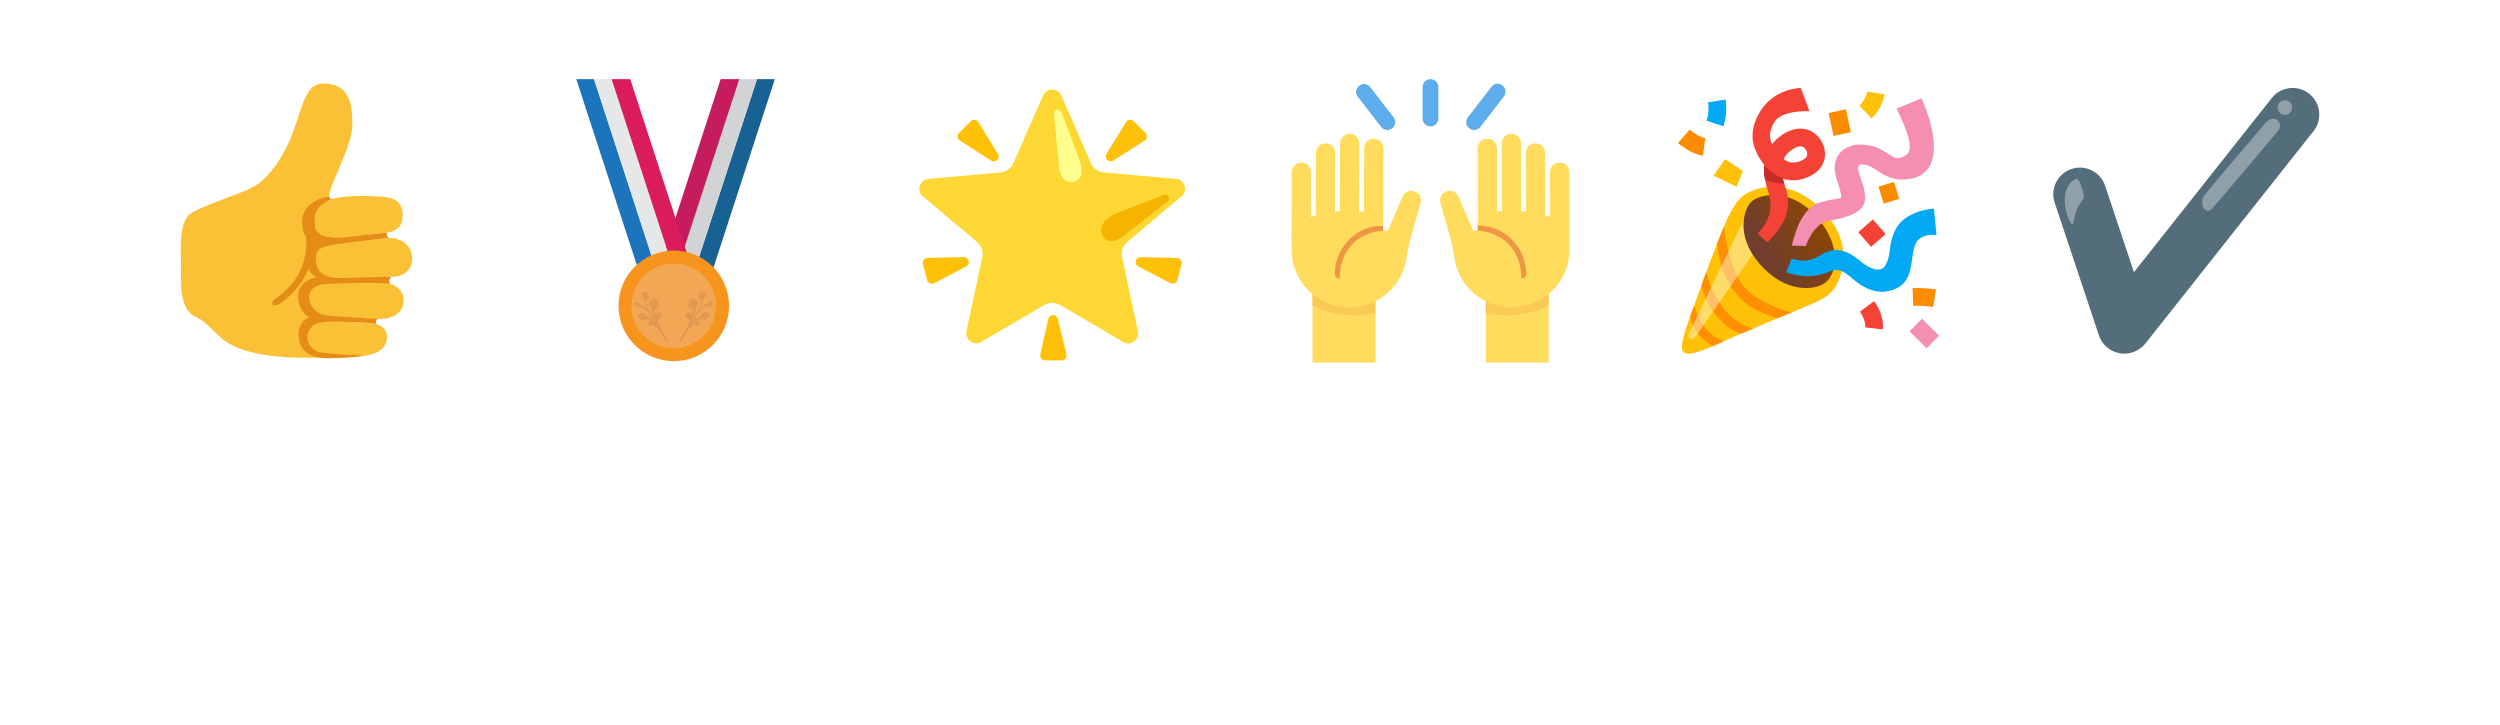 <svg width="569" height="165" viewBox="0 0 569 165" fill="none" xmlns="http://www.w3.org/2000/svg">
<g filter="url(#filter0_d_1860_28015)">
<rect x="18.031" y="0.804" width="533.354" height="94.627" rx="43.012" fill="white"/>
</g>
<g filter="url(#filter1_d_1860_28015)">
<path d="M285.449 130.55L243.948 95.683L325.888 94.455L285.449 130.55Z" fill="white"/>
</g>
<g clip-path="url(#clip0_1860_28015)">
<path d="M298.727 64.603H313.064V82.525H298.727V64.603ZM338.155 64.603H352.492V82.525H338.155V64.603Z" fill="#FFDC5D"/>
<path d="M352.492 69.478C352.492 69.478 347.116 73.063 338.155 71.27V62.31H352.492V69.478ZM298.727 69.478C298.727 69.478 304.103 73.063 313.064 71.27V62.31H298.727V69.478Z" fill="#F9CA55"/>
<path d="M300.438 51.351H314.775V65.689H300.438V51.351ZM336.322 50.455H350.66V64.793H336.322V50.455Z" fill="#EF9645"/>
<path d="M294.007 39.215C294.007 39.215 294.012 37.019 296.206 37.024C298.403 37.032 298.396 39.227 298.396 39.227L298.362 49.414C298.719 49.249 299.086 49.104 299.461 48.982L299.505 34.843C299.505 34.843 299.513 32.648 301.704 32.655C303.898 32.66 303.893 34.858 303.893 34.858L303.855 48.156C304.212 48.123 304.579 48.098 304.948 48.08L304.998 32.664C304.998 32.664 305.004 30.469 307.199 30.478C309.395 30.485 309.386 32.68 309.386 32.68L309.336 48.093C309.712 48.114 310.074 48.152 310.436 48.186L310.481 33.779C310.481 33.779 310.488 31.583 312.68 31.592C314.873 31.598 314.864 33.791 314.864 33.791L314.821 49.027L314.816 50.247V51.342C308.232 51.326 303.825 56.794 303.805 62.282C303.805 63.379 304.902 63.386 304.902 63.386C304.92 56.794 309.323 52.426 315.909 52.446L319.137 44.941C319.137 44.941 319.845 42.863 321.926 43.575C324.001 44.277 323.297 46.358 323.297 46.358L321.696 51.923C321.062 54.134 320.469 56.36 320.157 58.633C319.714 61.785 318.145 64.67 315.741 66.755C313.336 68.84 310.258 69.985 307.076 69.977C299.808 69.947 293.93 64.036 293.953 56.769C293.955 56.404 293.976 56.039 294.014 55.676L293.957 55.669L294.007 39.215ZM357.171 39.215C357.171 39.215 357.165 37.019 354.972 37.024C352.774 37.032 352.78 39.227 352.78 39.227L352.814 49.414C352.457 49.249 352.091 49.104 351.717 48.982L351.672 34.843C351.672 34.843 351.665 32.648 349.473 32.655C347.278 32.66 347.283 34.858 347.283 34.858L347.323 48.156C346.959 48.123 346.594 48.098 346.229 48.08L346.181 32.664C346.181 32.664 346.174 30.469 343.978 30.478C341.783 30.485 341.792 32.68 341.792 32.68L341.842 48.093C341.466 48.114 341.104 48.152 340.742 48.186L340.697 33.779C340.697 33.779 340.688 31.583 338.496 31.592C336.303 31.598 336.311 33.791 336.311 33.791L336.354 49.027L336.36 50.247V51.342C342.944 51.326 347.351 56.794 347.373 62.282C347.373 63.379 346.276 63.386 346.276 63.386C346.256 56.794 341.853 52.426 335.268 52.446L332.041 44.941C332.041 44.941 331.335 42.863 329.252 43.575C327.179 44.277 327.881 46.358 327.881 46.358L329.481 51.923C330.116 54.134 330.709 56.36 331.021 58.633C331.464 61.785 333.032 64.67 335.437 66.755C337.841 68.84 340.919 69.985 344.102 69.977C351.369 69.947 357.25 64.036 357.224 56.769C357.222 56.404 357.202 56.039 357.164 55.676L357.221 55.669L357.171 39.215Z" fill="#FFDC5D"/>
<path d="M335.508 29.584C335.173 29.583 334.845 29.489 334.562 29.312C334.278 29.134 334.049 28.881 333.902 28.581C333.754 28.28 333.694 27.944 333.728 27.611C333.761 27.278 333.888 26.961 334.092 26.697L339.431 19.788C339.573 19.596 339.752 19.435 339.957 19.314C340.162 19.192 340.389 19.113 340.625 19.08C340.861 19.048 341.102 19.062 341.332 19.124C341.562 19.185 341.778 19.292 341.966 19.438C342.155 19.584 342.312 19.765 342.43 19.973C342.547 20.18 342.622 20.409 342.65 20.646C342.678 20.882 342.658 21.122 342.593 21.351C342.527 21.58 342.416 21.794 342.266 21.98L336.927 28.888C336.76 29.105 336.545 29.281 336.299 29.402C336.053 29.523 335.782 29.585 335.508 29.584ZM315.758 29.584C315.484 29.584 315.213 29.521 314.967 29.4C314.721 29.279 314.506 29.104 314.339 28.887L309 21.98C308.725 21.602 308.608 21.132 308.674 20.67C308.74 20.207 308.984 19.789 309.354 19.504C309.724 19.218 310.19 19.088 310.654 19.141C311.118 19.194 311.543 19.426 311.839 19.788L317.177 26.697C317.381 26.962 317.507 27.279 317.54 27.612C317.573 27.945 317.513 28.281 317.365 28.581C317.217 28.882 316.989 29.135 316.705 29.312C316.421 29.489 316.093 29.583 315.758 29.584ZM325.577 28.763C325.102 28.763 324.646 28.574 324.31 28.238C323.974 27.902 323.785 27.446 323.785 26.971V19.802C323.785 19.327 323.974 18.871 324.31 18.535C324.646 18.199 325.102 18.01 325.577 18.01C326.053 18.01 326.509 18.199 326.845 18.535C327.181 18.871 327.37 19.327 327.37 19.802V26.971C327.37 27.446 327.181 27.902 326.845 28.238C326.509 28.574 326.053 28.763 325.577 28.763Z" fill="#5DADEC"/>
</g>
<g clip-path="url(#clip1_1860_28015)">
<path d="M172.317 17.97L156.117 67.71H160.17L176.37 17.97H172.317Z" fill="#186193"/>
<path d="M168.229 17.971L152.039 67.71H156.092L172.292 17.971H168.229Z" fill="#D1D3D4"/>
<path d="M164.034 17.971L147.844 67.71H152.08L168.27 17.971H164.034Z" fill="#C41C5C"/>
<path d="M131.148 17.972L147.349 67.712H151.401L135.201 17.972H131.148Z" fill="#1C75BC"/>
<path d="M135.172 17.972L151.372 67.712H155.425L139.224 17.972H135.172Z" fill="#E6E7E8"/>
<path d="M139.188 17.971L155.388 67.71H159.623L143.433 17.971H139.188Z" fill="#DA1C5C"/>
<path d="M165.933 69.611C165.933 76.561 160.3 82.192 153.353 82.192C146.406 82.192 140.773 76.56 140.773 69.611C140.773 62.666 146.405 57.032 153.353 57.032C160.3 57.032 165.933 62.666 165.933 69.611Z" fill="#F7941E"/>
<path d="M162.97 69.614C162.97 70.879 162.722 72.131 162.238 73.3C161.754 74.469 161.045 75.531 160.15 76.425C159.256 77.32 158.194 78.029 157.025 78.513C155.857 78.997 154.604 79.246 153.339 79.245C148.022 79.245 143.711 74.936 143.711 69.614C143.711 64.298 148.022 59.984 153.339 59.984C154.604 59.984 155.856 60.233 157.025 60.717C158.193 61.201 159.255 61.91 160.149 62.804C161.044 63.698 161.753 64.76 162.237 65.928C162.721 67.097 162.97 68.349 162.97 69.614Z" fill="#F2A755"/>
<path d="M146.849 72.56L146.508 71.812C147.327 71.808 148.383 72.666 149.256 73.547C147.718 70.157 148.449 69.284 148.495 69.237L149.018 69.911C149.006 69.923 147.939 71.194 151.94 77.469H151.938C152.059 77.666 152.072 77.867 151.964 77.916C151.856 77.969 151.664 77.85 151.539 77.652C151.525 77.632 151.513 77.61 151.504 77.587H151.498C150.963 76.748 150.457 75.89 149.983 75.015C149.356 74.268 147.809 72.556 146.849 72.56Z" fill="#E29850"/>
<path d="M147.146 72.138C147.146 72.138 146.971 71.481 146.423 71.253C145.874 71.022 145.186 71.558 145.047 71.916L145.121 72.027C145.121 72.027 145.272 71.984 145.797 72.619C146.32 73.253 146.967 72.649 146.967 72.649L147.21 72.575L147.427 72.474L147.146 72.138ZM148.41 70.261C148.41 70.261 147.697 69.636 147.791 68.942C147.881 68.253 149.04 67.957 149.588 68.078L149.682 68.223C149.682 68.223 149.518 68.34 149.959 69.29C150.402 70.24 149.186 70.445 149.186 70.445L148.922 70.631L148.636 70.769L148.41 70.261ZM148.3 74.012L148.104 73.558C148.655 73.529 149.326 74.028 149.871 74.546C148.988 72.487 149.518 71.92 149.549 71.89L149.873 72.291C149.863 72.301 149.091 73.127 151.499 76.896H151.495C151.573 77.014 151.571 77.137 151.495 77.174C151.42 77.21 151.297 77.141 151.222 77.022C151.213 77.01 151.205 76.999 151.201 76.985H151.197C150.876 76.481 150.574 75.964 150.294 75.436C149.908 74.993 148.946 73.98 148.3 74.012Z" fill="#E29850"/>
<path d="M148.581 73.73C148.581 73.73 148.493 73.331 148.136 73.205C147.779 73.08 147.293 73.436 147.186 73.665L147.228 73.733C147.228 73.733 147.334 73.698 147.655 74.076C147.979 74.454 148.438 74.055 148.438 74.055L148.606 74.003L148.756 73.93L148.581 73.73ZM149.519 72.531C149.519 72.531 149.067 72.165 149.159 71.734C149.248 71.299 150.04 71.077 150.402 71.133L150.46 71.217C150.46 71.217 150.344 71.299 150.599 71.874C150.854 72.45 150.032 72.618 150.032 72.618L149.845 72.743L149.648 72.839L149.519 72.531ZM145.577 69.728L145.305 69.156C145.888 69.18 146.673 69.853 147.321 70.543C146.1 67.947 146.585 67.313 146.616 67.279L147.014 67.802C147.008 67.811 146.296 68.735 149.381 73.574H149.379C149.475 73.726 149.49 73.877 149.417 73.915C149.338 73.95 149.2 73.855 149.102 73.701C149.092 73.685 149.083 73.668 149.077 73.65L149.073 73.653C148.661 73.004 148.269 72.344 147.899 71.671C147.423 71.086 146.259 69.755 145.575 69.728" fill="#E29850"/>
<path d="M145.77 69.424C145.77 69.424 145.62 68.925 145.223 68.737C144.824 68.545 144.356 68.928 144.273 69.194L144.328 69.28C144.328 69.28 144.436 69.252 144.831 69.747C145.227 70.238 145.662 69.805 145.662 69.805L145.833 69.755L145.984 69.682L145.77 69.424ZM146.596 68.046C146.596 68.046 146.066 67.555 146.105 67.04C146.14 66.521 146.955 66.333 147.346 66.438L147.419 66.552C147.419 66.552 147.309 66.634 147.66 67.363C148.01 68.089 147.155 68.208 147.155 68.208L146.974 68.339L146.779 68.435L146.596 68.046ZM159.802 72.453L160.143 71.704C159.323 71.7 158.268 72.56 157.394 73.441C158.932 70.049 158.201 69.176 158.156 69.131L157.633 69.804C157.643 69.816 158.71 71.088 154.71 77.363H154.712C154.591 77.558 154.579 77.76 154.687 77.808C154.795 77.864 154.988 77.744 155.113 77.546C155.127 77.526 155.138 77.503 155.148 77.48H155.154C155.69 76.641 156.195 75.783 156.667 74.907C157.295 74.159 158.84 72.448 159.802 72.453Z" fill="#E29850"/>
<path d="M159.5 72.02C159.5 72.02 159.674 71.367 160.223 71.135C160.773 70.906 161.46 71.444 161.599 71.802L161.524 71.911C161.524 71.911 161.374 71.867 160.849 72.501C160.326 73.138 159.678 72.533 159.678 72.533L159.435 72.461L159.219 72.356L159.5 72.02ZM158.242 70.149C158.242 70.149 158.954 69.523 158.86 68.832C158.769 68.14 157.611 67.847 157.062 67.965L156.969 68.11C156.969 68.11 157.133 68.23 156.691 69.18C156.249 70.126 157.465 70.335 157.465 70.335L157.73 70.521L158.015 70.659L158.242 70.149ZM158.347 73.906L158.542 73.452C157.992 73.425 157.32 73.922 156.776 74.442C157.659 72.382 157.129 71.816 157.095 71.784L156.774 72.186C156.784 72.194 157.555 73.019 155.148 76.792L155.152 76.79C155.073 76.907 155.075 77.033 155.152 77.067C155.226 77.102 155.35 77.037 155.425 76.917C155.433 76.903 155.441 76.892 155.445 76.88H155.449C155.771 76.376 156.072 75.859 156.353 75.33C156.74 74.888 157.701 73.873 158.347 73.906Z" fill="#E29850"/>
<path d="M158.061 73.627C158.061 73.627 158.15 73.226 158.506 73.101C158.864 72.978 159.35 73.333 159.456 73.562L159.413 73.629C159.413 73.629 159.308 73.596 158.987 73.974C158.662 74.351 158.204 73.953 158.204 73.953L158.035 73.899L157.885 73.828L158.061 73.627ZM157.132 72.42C157.132 72.42 157.583 72.052 157.492 71.622C157.401 71.186 156.611 70.966 156.247 71.022L156.189 71.107C156.189 71.107 156.305 71.186 156.048 71.762C155.796 72.337 156.618 72.505 156.618 72.505L156.804 72.631L157.002 72.729L157.132 72.42ZM161.071 69.615L161.344 69.044C160.758 69.065 159.974 69.741 159.327 70.43C160.549 67.832 160.061 67.198 160.032 67.167L159.634 67.688C159.64 67.698 160.353 68.622 157.267 73.462L157.269 73.46C157.173 73.614 157.158 73.765 157.232 73.8C157.308 73.836 157.449 73.741 157.546 73.589C157.554 73.573 157.566 73.555 157.571 73.537C157.571 73.537 157.575 73.537 157.575 73.539C158.045 72.798 158.431 72.142 158.75 71.556C159.226 70.973 160.388 69.64 161.073 69.615" fill="#E29850"/>
<path d="M160.911 69.306C160.911 69.306 161.061 68.805 161.458 68.617C161.858 68.427 162.326 68.808 162.408 69.075L162.353 69.161C162.353 69.161 162.246 69.134 161.85 69.627C161.454 70.121 161.02 69.686 161.02 69.686L160.848 69.637L160.697 69.565L160.911 69.306ZM160.084 67.926C160.084 67.926 160.615 67.435 160.575 66.92C160.54 66.401 159.726 66.214 159.334 66.317L159.263 66.43C159.263 66.43 159.372 66.515 159.022 67.241C158.671 67.969 159.527 68.087 159.527 68.087L159.707 68.221L159.903 68.314L160.084 67.926Z" fill="#E29850"/>
</g>
<path d="M483.468 80.494C483.115 80.484 482.758 80.454 482.41 80.393C481.339 80.202 480.339 79.727 479.514 79.018C478.69 78.309 478.071 77.391 477.722 76.361L467.641 46.118C466.583 42.942 468.296 39.514 471.472 38.456C474.647 37.398 478.075 39.111 479.133 42.287L485.686 61.945L517.038 22.326C519.11 19.695 522.925 19.247 525.557 21.318C528.188 23.39 528.636 27.206 526.565 29.837L488.257 78.226C487.675 78.933 486.944 79.503 486.116 79.895C485.288 80.287 484.384 80.491 483.468 80.494Z" fill="#546D7A"/>
<path opacity="0.35" d="M503.232 47.705C503.983 47.079 518.338 29.952 518.338 29.952C518.338 29.952 519.538 28.677 518.519 27.558C517.562 26.534 516.312 27.205 515.712 27.87C515.112 28.535 502.158 43.808 501.624 44.564C501.367 44.982 501.227 45.461 501.219 45.952C501.211 46.442 501.335 46.926 501.578 47.352C502.052 48.118 502.712 48.158 503.232 47.705Z" fill="white"/>
<path opacity="0.35" d="M520.031 26.138C520.949 26.138 521.694 25.393 521.694 24.475C521.694 23.556 520.949 22.811 520.031 22.811C519.112 22.811 518.367 23.556 518.367 24.475C518.367 25.393 519.112 26.138 520.031 26.138Z" fill="white"/>
<path opacity="0.35" d="M471.713 51.022C472.05 51.017 471.98 49.127 472.862 47.318C473.482 46.037 474.283 45.392 474.278 44.676C474.273 43.961 473.31 40.472 472.59 40.704C471.587 41.022 470.306 42.312 470.019 44.324C469.57 47.489 471.093 51.032 471.713 51.022Z" fill="white"/>
<path d="M383.139 80.142C384.284 81.382 388.997 79.22 392.716 77.486C395.504 76.191 406.659 71.614 412.203 69.24C413.7 68.6 415.878 67.763 417.445 65.701C418.836 63.867 422.526 56.074 415.096 48.18C407.556 40.166 399.788 42.379 396.885 44.435C395.176 45.645 393.785 48.372 393.16 49.758C390.519 55.615 386.754 66.346 385.221 70.565C384.097 73.675 382.005 78.912 383.139 80.142Z" fill="#FFC107"/>
<path d="M392.391 51.522C392.462 52.398 392.638 53.825 393.243 56.572C393.656 58.457 394.332 60.433 394.881 61.739C396.529 65.665 398.843 67.248 401.187 68.518C405.169 70.675 407.876 71.079 407.876 71.079L404.63 72.404C404.63 72.404 402.664 71.996 399.982 70.675C397.427 69.415 394.765 67.283 392.82 63.11C391.978 61.3 391.489 59.546 391.207 58.155C390.859 56.431 390.803 55.453 390.803 55.453L392.391 51.522ZM388.404 61.744C388.404 61.744 388.807 65.015 391.509 69.143C394.675 73.972 399.095 74.763 399.095 74.763L396.156 75.973C396.156 75.973 392.875 74.97 389.755 70.711C387.809 68.054 387.265 64.879 387.265 64.879L388.404 61.744ZM385.607 69.496C385.607 69.496 386.343 72.319 387.956 74.426C389.876 76.941 392.321 77.672 392.321 77.672L390.067 78.67C390.067 78.67 388.359 78.312 386.489 75.943C385.067 74.143 384.664 72.077 384.664 72.077L385.607 69.496Z" fill="#FF8F00"/>
<path opacity="0.44" d="M384.364 76.663C384.263 76.436 384.263 76.179 384.369 75.957L397.207 49.333L399.319 57.272L385.811 76.784C385.448 77.328 384.631 77.257 384.364 76.663Z" fill="#FFFDE7"/>
<path d="M400.39 59.941C406.388 66.958 413.218 66.081 415.491 64.306C417.769 62.527 419.569 56.413 413.596 49.512C407.335 42.284 400.248 44.346 398.61 45.908C396.972 47.471 394.885 53.505 400.39 59.941Z" fill="url(#paint0_linear_1860_28015)"/>
<path d="M420.921 62.83C418.734 60.995 417.569 61.323 416.007 61.973C413.991 62.81 410.82 63.43 406.516 61.973L407.811 58.853C410.367 59.715 412.216 59.297 413.814 58.354C415.871 57.145 418.683 55.486 423.059 59.161C424.883 60.693 426.753 61.711 428.124 61.247C429.122 60.915 429.652 59.428 429.919 58.243C429.944 58.137 429.984 57.835 430.015 57.568C430.256 55.718 430.66 51.726 433.634 49.684C436.814 47.502 440.156 47.502 440.156 47.502L440.761 53.51C439.224 53.283 438.155 53.596 437.253 54.095C433.855 55.985 436.814 63.243 431.527 65.683C426.441 68.047 422.282 63.969 420.921 62.83Z" fill="#03A9F4"/>
<path d="M402.261 55.168L400.074 53.207C404.091 48.721 403.032 45.425 402.261 43.025C402.105 42.541 401.959 42.083 401.863 41.644C401.52 40.092 401.45 38.741 401.555 37.561C400.013 35.641 399.333 33.63 399.287 33.494C398.35 30.656 399.055 27.889 400.673 25.293C403.945 20.025 409.867 20.025 409.867 20.025L411.843 25.313C410.341 25.252 405.416 25.328 403.904 27.712C401.994 30.716 403.249 32.571 403.34 32.783C403.708 32.304 404.081 31.921 404.413 31.624C406.828 29.481 408.925 29.174 410.26 29.295C411.762 29.431 413.123 30.187 414.096 31.427C415.16 32.788 415.598 34.557 415.261 36.165C414.933 37.733 413.89 39.058 412.322 39.9C409.585 41.372 407.307 41.17 405.779 40.661C405.789 40.697 405.795 40.737 405.805 40.772C405.86 41.024 405.971 41.377 406.102 41.785C406.994 44.547 408.652 48.933 402.261 55.168ZM405.966 36.251C406.258 36.462 406.566 36.639 406.883 36.765C407.942 37.188 409.096 37.047 410.407 36.342C411.178 35.928 411.269 35.485 411.299 35.339C411.389 34.9 411.238 34.34 410.911 33.922C410.623 33.554 410.291 33.363 409.892 33.322C409.136 33.257 408.113 33.736 407.09 34.648C406.601 35.087 406.228 35.626 405.966 36.251Z" fill="#F44336"/>
<path d="M410.982 55.991L407.852 55.905C407.852 55.905 409.339 47.508 414.152 46.096C415.054 45.834 416.042 45.567 417.035 45.421C417.625 45.33 418.558 45.194 419.016 45.023C419.122 44.231 418.789 43.223 418.416 42.079C418.124 41.192 417.822 40.28 417.66 39.282C417.348 37.336 417.867 35.617 419.122 34.433C420.654 32.996 423.129 32.538 425.922 33.173C427.515 33.535 428.689 34.317 429.722 35.002C431.199 35.985 432.061 36.484 433.866 35.269C436.048 33.798 433.195 28.036 431.678 24.709L437.339 22.351C438.1 24.014 441.774 32.573 439.35 37.457C438.533 39.1 437.127 40.189 435.282 40.597C431.27 41.495 428.921 39.932 427.207 38.793C426.396 38.253 425.685 37.83 424.914 37.608C419.556 36.081 427.036 43.964 423.533 47.508C421.431 49.63 416.294 50.189 415.962 50.27C412.655 51.066 410.982 55.991 410.982 55.991Z" fill="#F48FB1"/>
<path d="M401.558 37.565C401.462 38.673 401.416 39.334 401.704 40.775C403.09 41.793 406.109 41.793 406.109 41.793C405.978 41.385 405.862 41.032 405.812 40.78C405.802 40.745 405.797 40.705 405.787 40.669C402.717 39.137 401.558 37.565 401.558 37.565Z" fill="#C92B27"/>
<path d="M395.228 42.524L390.016 39.969L392.611 36.219L396.699 38.925L395.228 42.524Z" fill="#FFC107"/>
<path d="M387.592 35.441C384.931 35.083 382.219 32.825 381.922 32.568L384.538 29.498C385.329 30.168 387.008 31.293 388.132 31.444L387.592 35.441Z" fill="#FB8C00"/>
<path d="M392.253 28.732L388.422 27.477C388.86 26.136 388.976 24.69 388.75 23.294L392.732 22.653C393.059 24.68 392.893 26.782 392.253 28.732Z" fill="#03A9F4"/>
<path d="M416.188 25.735L420.127 24.873L421.264 30.073L417.325 30.935L416.188 25.735Z" fill="#FB8C00"/>
<path d="M425.975 26.961L423.203 24.033C424.655 22.657 424.987 20.857 424.987 20.837L428.969 21.487C428.919 21.805 428.41 24.658 425.975 26.961Z" fill="#FFC107"/>
<path d="M427.539 42.494L431.061 41.394L432.264 45.242L428.742 46.343L427.539 42.494Z" fill="#FB8C00"/>
<path d="M428.52 74.977L424.513 74.504C424.684 73.077 423.62 71.328 423.328 70.94L426.554 68.52C426.796 68.838 428.898 71.746 428.52 74.977Z" fill="#F44336"/>
<path d="M440.013 69.863C438.505 69.636 436.963 69.546 435.441 69.601L435.305 65.569C437.074 65.508 438.863 65.609 440.612 65.876L440.013 69.863Z" fill="#FB8C00"/>
<path d="M434.602 75.417L437.434 72.548L441.333 76.398L438.5 79.267L434.602 75.417Z" fill="#F48FB1"/>
<path d="M426.277 49.938L429.19 53.27L425.859 56.183L422.945 52.852L426.277 49.938Z" fill="#F44336"/>
<path d="M75.273 45.325C78.373 44.448 83.867 44.564 85.475 44.68C88.287 44.882 91.1 44.821 91.584 48.234C91.906 50.532 91.135 52.624 87.728 52.997C86.528 53.128 85.061 53.199 83.852 53.39L82.904 54.433C84.023 54.282 86.589 54.333 87.36 54.237C90.616 53.839 93.368 55.144 93.781 58.274C94.144 61.016 92.078 63.133 89.144 62.972C88.141 62.917 85.308 63.305 82.496 63.38L82.279 63.95L82.178 64.121C83.963 64.172 85.671 64.242 86.886 64.303C90.137 64.464 91.911 66.208 91.866 68.527C91.811 71.344 89.174 72.403 87.289 72.559C85.878 72.675 80.827 72.529 77.435 72.252L76.901 73.164C77.143 73.169 83.64 73.481 83.887 73.497C86.866 73.718 88.136 74.797 88.06 76.924C87.955 79.908 84.769 80.7 83.045 80.972C80.248 81.415 76.518 81.284 73.801 81.36C67.924 81.521 55.897 81.783 50.282 76.864C48.366 75.185 46.436 72.902 44.793 72.247C41.35 70.876 41.053 66.389 41.209 60.719C41.284 57.977 40.342 50.28 43.669 48.415C48.336 45.799 56.25 43.823 58.881 41.757C63.196 38.364 65.716 32.845 66.865 29.614C69.053 23.459 69.718 19.014 73.544 19.014C80.248 19.014 80.071 25.002 80.197 27.996C80.444 33.858 73.211 44.705 75.273 45.325Z" fill="#FAC036"/>
<path d="M69.565 58.811C69.63 61.83 71.959 63.126 72.065 63.181C70.729 63.151 67.836 64.507 67.836 67.385C67.836 69.759 69.126 71.609 70.422 72.239C69.57 72.421 67.962 73.58 67.962 76.11C67.962 79.82 70.714 81.176 72.796 81.433C74.877 81.69 80.664 81.342 82.574 81.05C83.598 80.894 77.504 80.823 73.043 80.238C71.763 80.072 70.235 78.867 69.988 77.244C69.988 77.244 69.625 75.102 71.581 73.867C71.581 73.867 72.408 73.156 76.243 73.187L77.403 73.202C77.766 73.227 82.398 73.388 83.94 73.499C84.621 73.55 85.206 73.645 85.71 73.787C85.629 73.671 85.538 73.479 85.569 73.202C85.634 72.617 86.017 72.592 86.118 72.592L85.201 72.541L81.934 72.355C78.678 72.158 74.091 71.846 73.562 71.634C73.562 71.634 70.366 70.828 70.366 67.551C70.366 67.551 70.2 64.764 74.464 64.633C74.464 64.633 84.54 64.053 88.805 64.618C88.805 64.618 88.195 63.484 89.203 62.975C89.203 62.975 82.01 63.151 77.504 63.272C72.997 63.393 72.035 60.999 71.919 59.693C71.904 59.497 71.863 59.184 71.863 58.816C71.863 56.22 74.142 55.877 77.403 55.454C84.439 54.532 87.418 54.244 87.418 54.244C87.806 54.199 88.174 54.174 88.532 54.179C88.336 54.068 88.069 53.861 88.033 53.519C88.013 53.297 88.124 52.959 88.124 52.959C88.124 52.959 85.09 53.206 80.407 53.831C75.729 54.456 71.989 54.169 71.652 51.432C71.405 49.426 71.742 48.15 72.609 47.157C73.678 45.933 75.397 45.323 75.397 45.323C75.397 45.323 75.2 45.282 75.089 45.136C74.978 44.985 74.973 44.748 74.973 44.748C71.158 45.232 68.547 47.656 68.763 50.772C68.915 52.904 69.479 54.325 70.895 55.016C70.901 55.011 69.499 55.797 69.565 58.811Z" fill="#E48C15"/>
<path d="M71.084 52.041L69.411 52.525C69.411 52.525 71.891 61.653 62.737 67.944C62.737 67.944 61.563 68.73 62.133 69.32C62.133 69.32 62.531 70.005 64.214 68.72C64.214 68.715 73.146 62.888 71.084 52.041Z" fill="#E48C15"/>
<g clip-path="url(#clip2_1860_28015)">
<path d="M225.604 36.562L218.477 31.995C218.333 31.907 218.211 31.788 218.121 31.646C218.03 31.504 217.972 31.343 217.952 31.176C217.932 31.009 217.951 30.839 218.006 30.68C218.061 30.52 218.151 30.376 218.27 30.256L220.947 27.58C221.461 27.066 222.328 27.177 222.696 27.807L227.152 35.05C227.736 36.048 226.592 37.167 225.604 36.562ZM219.374 58.529L211.098 58.695C210.929 58.699 210.764 58.74 210.614 58.817C210.464 58.894 210.334 59.003 210.233 59.138C210.131 59.272 210.062 59.428 210.029 59.593C209.996 59.758 210.002 59.928 210.044 60.091L211.007 63.751C211.193 64.456 211.995 64.794 212.63 64.441L219.944 60.615C220.952 60.046 220.534 58.503 219.374 58.529ZM238.599 72.587L236.784 80.646C236.618 81.347 237.147 82.022 237.868 82.022H241.653C242.384 82.022 242.913 81.332 242.732 80.626L240.761 72.567C240.469 71.442 238.871 71.458 238.599 72.587ZM253.367 36.562L260.495 31.995C261.11 31.617 261.211 30.765 260.701 30.256L258.025 27.58C257.904 27.46 257.758 27.369 257.596 27.314C257.435 27.259 257.264 27.242 257.095 27.264C256.926 27.286 256.764 27.346 256.622 27.44C256.48 27.534 256.362 27.66 256.276 27.807L251.82 35.05C251.235 36.048 252.38 37.167 253.367 36.562ZM259.598 58.529L267.874 58.695C268.042 58.699 268.208 58.74 268.358 58.817C268.507 58.894 268.638 59.003 268.739 59.138C268.841 59.272 268.91 59.428 268.943 59.593C268.976 59.758 268.97 59.928 268.928 60.091L267.965 63.751C267.921 63.915 267.841 64.067 267.729 64.196C267.618 64.325 267.479 64.426 267.322 64.493C267.166 64.559 266.996 64.589 266.826 64.58C266.656 64.571 266.491 64.524 266.342 64.441L259.028 60.615C258.02 60.046 258.438 58.503 259.598 58.529Z" fill="#FFC107"/>
<path d="M241.518 21.656L248.303 37.131C248.558 37.713 248.965 38.216 249.481 38.588C249.997 38.959 250.603 39.185 251.236 39.243L267.764 40.725C269.634 40.997 270.38 43.29 269.024 44.611L256.574 55.07C255.566 55.917 255.107 57.248 255.385 58.533L259.004 75.474C259.321 77.334 257.371 78.755 255.697 77.873L241.271 69.425C240.727 69.106 240.108 68.938 239.477 68.938C238.846 68.938 238.226 69.106 237.682 69.425L223.256 77.868C221.588 78.745 219.632 77.329 219.95 75.469L223.569 58.528C223.841 57.242 223.387 55.912 222.379 55.065L209.924 44.616C208.573 43.3 209.319 41.002 211.184 40.73L227.712 39.248C228.345 39.191 228.952 38.964 229.468 38.593C229.984 38.221 230.39 37.718 230.646 37.136L237.43 21.662C238.272 19.968 240.681 19.968 241.518 21.656Z" fill="#FDD835"/>
<path d="M241.063 38.054L239.914 26.653C239.869 26.017 239.738 24.929 240.756 24.929C241.562 24.929 242.001 26.607 242.001 26.607L245.448 35.761C246.749 39.244 246.215 40.438 244.96 41.144C243.518 41.95 241.391 41.321 241.063 38.054Z" fill="#FFFF8D"/>
<path d="M255.271 54.048L265.161 46.331C265.65 45.923 266.532 45.273 265.826 44.532C265.266 43.947 263.754 44.789 263.754 44.789L255.1 48.171C252.519 49.063 250.805 50.384 250.654 52.047C250.457 54.265 252.448 55.974 255.271 54.048Z" fill="#F4B400"/>
</g>
<defs>
<filter id="filter0_d_1860_28015" x="0.826" y="0.804" width="567.762" height="129.037" filterUnits="userSpaceOnUse" color-interpolation-filters="sRGB">
<feFlood flood-opacity="0" result="BackgroundImageFix"/>
<feColorMatrix in="SourceAlpha" type="matrix" values="0 0 0 0 0 0 0 0 0 0 0 0 0 0 0 0 0 0 127 0" result="hardAlpha"/>
<feOffset dy="17.205"/>
<feGaussianBlur stdDeviation="8.602"/>
<feComposite in2="hardAlpha" operator="out"/>
<feColorMatrix type="matrix" values="0 0 0 0 0 0 0 0 0 0 0 0 0 0 0 0 0 0 0.25 0"/>
<feBlend mode="normal" in2="BackgroundImageFix" result="effect1_dropShadow_1860_28015"/>
<feBlend mode="normal" in="SourceGraphic" in2="effect1_dropShadow_1860_28015" result="shape"/>
</filter>
<filter id="filter1_d_1860_28015" x="226.74" y="94.455" width="116.355" height="70.506" filterUnits="userSpaceOnUse" color-interpolation-filters="sRGB">
<feFlood flood-opacity="0" result="BackgroundImageFix"/>
<feColorMatrix in="SourceAlpha" type="matrix" values="0 0 0 0 0 0 0 0 0 0 0 0 0 0 0 0 0 0 127 0" result="hardAlpha"/>
<feOffset dy="17.205"/>
<feGaussianBlur stdDeviation="8.602"/>
<feComposite in2="hardAlpha" operator="out"/>
<feColorMatrix type="matrix" values="0 0 0 0 0 0 0 0 0 0 0 0 0 0 0 0 0 0 0.25 0"/>
<feBlend mode="normal" in2="BackgroundImageFix" result="effect1_dropShadow_1860_28015"/>
<feBlend mode="normal" in="SourceGraphic" in2="effect1_dropShadow_1860_28015" result="shape"/>
</filter>
<linearGradient id="paint0_linear_1860_28015" x1="416.889" y1="49.179" x2="401.885" y2="58.182" gradientUnits="userSpaceOnUse">
<stop offset="0.024" stop-color="#8F4700"/>
<stop offset="1" stop-color="#703E2D"/>
</linearGradient>
<clipPath id="clip0_1860_28015">
<rect width="64.519" height="64.519" fill="white" transform="translate(293.312 18.01)"/>
</clipPath>
<clipPath id="clip1_1860_28015">
<rect width="64.519" height="64.519" fill="white" transform="translate(121.219 18.01)"/>
</clipPath>
<clipPath id="clip2_1860_28015">
<rect width="64.519" height="64.519" fill="white" transform="translate(207.273 18.01)"/>
</clipPath>
</defs>
</svg>
